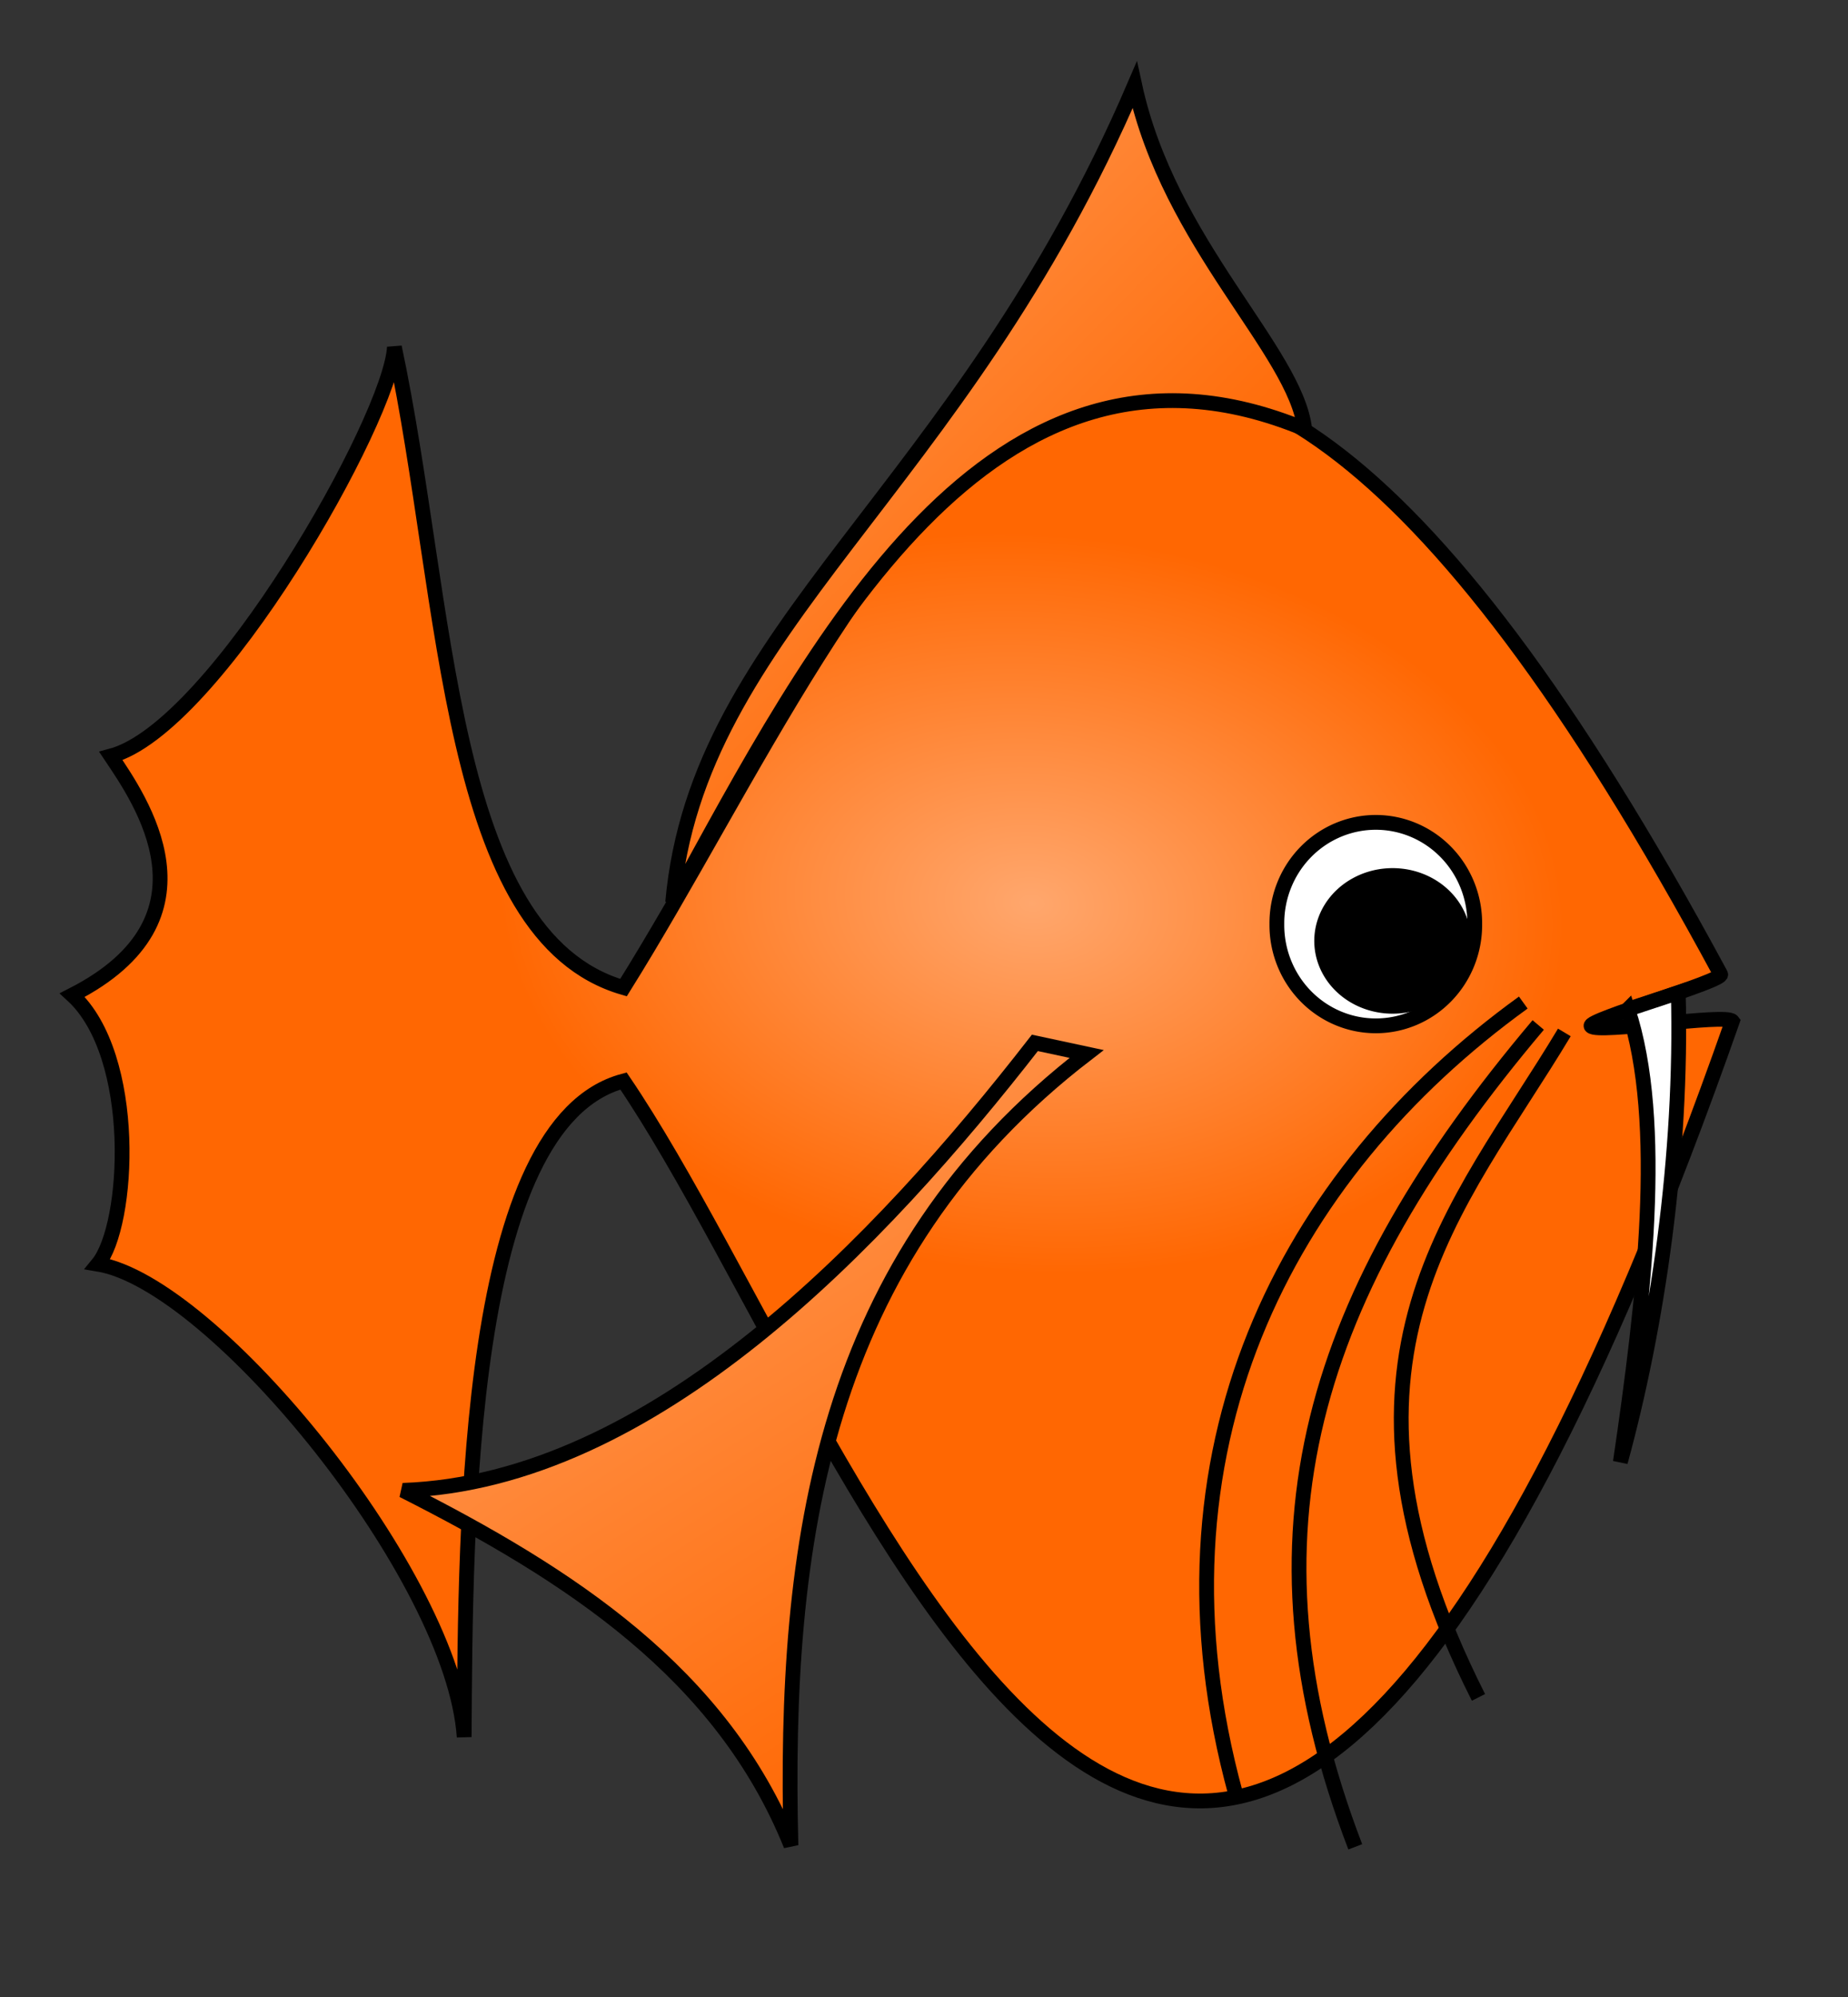 <?xml version="1.0" encoding="UTF-8" standalone="no"?>
<!-- Created with Inkscape (http://www.inkscape.org/) -->

<svg
   xmlns:dc="http://purl.org/dc/elements/1.1/"
   xmlns:cc="http://creativecommons.org/ns#"
   xmlns:rdf="http://www.w3.org/1999/02/22-rdf-syntax-ns#"
   xmlns:svg="http://www.w3.org/2000/svg"
   xmlns="http://www.w3.org/2000/svg"
   xmlns:xlink="http://www.w3.org/1999/xlink"
   xmlns:sodipodi="http://sodipodi.sourceforge.net/DTD/sodipodi-0.dtd"
   xmlns:inkscape="http://www.inkscape.org/namespaces/inkscape"
   width="250"
   height="270"
   id="svg3223"
   version="1.1"
   inkscape:version="0.48.4 r9939"
   sodipodi:docname="fish.svg">
  <rect width="100%" height="100%" fill="#333333" stroke="none"/>
  <defs
     id="defs3225">
    <linearGradient
       id="linearGradient4313">
      <stop
         style="stop-color:#ffa76d;stop-opacity:1;"
         offset="0"
         id="stop4315" />
      <stop
         style="stop-color:#ff6d0b;stop-opacity:1;"
         offset="1"
         id="stop4317" />
    </linearGradient>
    <linearGradient
       id="linearGradient4297">
      <stop
         style="stop-color:#ffa76d;stop-opacity:1;"
         offset="0"
         id="stop4299" />
      <stop
         style="stop-color:#ff6702;stop-opacity:1;"
         offset="1"
         id="stop4301" />
    </linearGradient>
    <linearGradient
       id="linearGradient4297-7">
      <stop
         style="stop-color:#ffa76d;stop-opacity:1;"
         offset="0"
         id="stop4299-5" />
      <stop
         style="stop-color:#ff6702;stop-opacity:1;"
         offset="1"
         id="stop4301-9" />
    </linearGradient>
    <linearGradient
       id="linearGradient4313-0">
      <stop
         style="stop-color:#ffa76d;stop-opacity:1;"
         offset="0"
         id="stop4315-2" />
      <stop
         style="stop-color:#ff6d0b;stop-opacity:1;"
         offset="1"
         id="stop4317-4" />
    </linearGradient>
    <radialGradient
       inkscape:collect="always"
       xlink:href="#linearGradient4297-7"
       id="radialGradient4303-7"
       cx="121.952"
       cy="134.745"
       fx="121.952"
       fy="134.745"
       r="113.287"
       gradientTransform="matrix(1,0,0,0.633,0,49.451)"
       gradientUnits="userSpaceOnUse" />
    <linearGradient
       id="linearGradient4348">
      <stop
         style="stop-color:#ffa76d;stop-opacity:1;"
         offset="0"
         id="stop4350" />
      <stop
         style="stop-color:#ff6702;stop-opacity:1;"
         offset="1"
         id="stop4352" />
    </linearGradient>
    <linearGradient
       id="linearGradient4297-4">
      <stop
         style="stop-color:#ffa76d;stop-opacity:1;"
         offset="0"
         id="stop4299-9" />
      <stop
         style="stop-color:#ff6702;stop-opacity:1;"
         offset="1"
         id="stop4301-4" />
    </linearGradient>
    <linearGradient
       id="linearGradient4313-9">
      <stop
         style="stop-color:#ffa76d;stop-opacity:1;"
         offset="0"
         id="stop4315-3" />
      <stop
         style="stop-color:#ff6d0b;stop-opacity:1;"
         offset="1"
         id="stop4317-7" />
    </linearGradient>
    <radialGradient
       inkscape:collect="always"
       xlink:href="#linearGradient4297-4"
       id="radialGradient4303-77"
       cx="121.952"
       cy="134.745"
       fx="121.952"
       fy="134.745"
       r="113.287"
       gradientTransform="matrix(1,0,0,0.633,0,49.451)"
       gradientUnits="userSpaceOnUse" />
    <linearGradient
       id="linearGradient4348-3">
      <stop
         style="stop-color:#ffa76d;stop-opacity:1;"
         offset="0"
         id="stop4350-9" />
      <stop
         style="stop-color:#ff6702;stop-opacity:1;"
         offset="1"
         id="stop4352-6" />
    </linearGradient>
    <linearGradient
       id="linearGradient4297-9">
      <stop
         style="stop-color:#ffa76d;stop-opacity:1;"
         offset="0"
         id="stop4299-6" />
      <stop
         style="stop-color:#ff6702;stop-opacity:1;"
         offset="1"
         id="stop4301-0" />
    </linearGradient>
    <linearGradient
       id="linearGradient4313-2">
      <stop
         style="stop-color:#ffa76d;stop-opacity:1;"
         offset="0"
         id="stop4315-1" />
      <stop
         style="stop-color:#ff6d0b;stop-opacity:1;"
         offset="1"
         id="stop4317-2" />
    </linearGradient>
    <radialGradient
       inkscape:collect="always"
       xlink:href="#linearGradient4297-9"
       id="radialGradient4303-8"
       cx="121.952"
       cy="134.745"
       fx="121.952"
       fy="134.745"
       r="113.287"
       gradientTransform="matrix(1,0,0,0.633,0,49.451)"
       gradientUnits="userSpaceOnUse" />
    <linearGradient
       id="linearGradient4348-0">
      <stop
         style="stop-color:#ffa76d;stop-opacity:1;"
         offset="0"
         id="stop4350-1" />
      <stop
         style="stop-color:#ff6702;stop-opacity:1;"
         offset="1"
         id="stop4352-67" />
    </linearGradient>
    <linearGradient
       id="linearGradient4297-1">
      <stop
         style="stop-color:#ffa76d;stop-opacity:1;"
         offset="0"
         id="stop4299-0" />
      <stop
         style="stop-color:#ff6702;stop-opacity:1;"
         offset="1"
         id="stop4301-5" />
    </linearGradient>
    <radialGradient
       inkscape:collect="always"
       xlink:href="#linearGradient4297-1"
       id="radialGradient4303-0"
       cx="139.452"
       cy="99.2"
       fx="139.452"
       fy="99.2"
       r="113.287"
       gradientTransform="matrix(0.635,0.052,-0.036,0.439,54.498,61.442)"
       gradientUnits="userSpaceOnUse" />
    <linearGradient
       id="linearGradient4485">
      <stop
         style="stop-color:#ffa76d;stop-opacity:1;"
         offset="0"
         id="stop4487" />
      <stop
         style="stop-color:#ff6702;stop-opacity:1;"
         offset="1"
         id="stop4489" />
    </linearGradient>
    <linearGradient
       id="linearGradient4313-4">
      <stop
         style="stop-color:#ffa76d;stop-opacity:1;"
         offset="0"
         id="stop4315-7" />
      <stop
         style="stop-color:#ff6d0b;stop-opacity:1;"
         offset="1"
         id="stop4317-1" />
    </linearGradient>
    <linearGradient
       id="linearGradient4297-3">
      <stop
         style="stop-color:#ffa76d;stop-opacity:1;"
         offset="0"
         id="stop4299-90" />
      <stop
         style="stop-color:#ff6702;stop-opacity:1;"
         offset="1"
         id="stop4301-49" />
    </linearGradient>
    <radialGradient
       inkscape:collect="always"
       xlink:href="#linearGradient4297-3"
       id="radialGradient4303-4"
       cx="139.452"
       cy="99.2"
       fx="139.452"
       fy="99.2"
       r="113.287"
       gradientTransform="matrix(0.635,0.052,-0.036,0.439,54.498,61.442)"
       gradientUnits="userSpaceOnUse" />
    <linearGradient
       id="linearGradient4485-7">
      <stop
         style="stop-color:#ffa76d;stop-opacity:1;"
         offset="0"
         id="stop4487-2" />
      <stop
         style="stop-color:#ff6702;stop-opacity:1;"
         offset="1"
         id="stop4489-2" />
    </linearGradient>
    <linearGradient
       id="linearGradient4313-5">
      <stop
         style="stop-color:#ffa76d;stop-opacity:1;"
         offset="0"
         id="stop4315-9" />
      <stop
         style="stop-color:#ff6d0b;stop-opacity:1;"
         offset="1"
         id="stop4317-6" />
    </linearGradient>
    <linearGradient
       id="linearGradient4297-39">
      <stop
         style="stop-color:#ffa76d;stop-opacity:1;"
         offset="0"
         id="stop4299-2" />
      <stop
         style="stop-color:#ff6702;stop-opacity:1;"
         offset="1"
         id="stop4301-01" />
    </linearGradient>
    <radialGradient
       inkscape:collect="always"
       xlink:href="#linearGradient4297-39"
       id="radialGradient4303-87"
       cx="139.452"
       cy="99.2"
       fx="139.452"
       fy="99.2"
       r="113.287"
       gradientTransform="matrix(0.635,0.052,-0.036,0.439,54.498,61.442)"
       gradientUnits="userSpaceOnUse" />
    <linearGradient
       id="linearGradient4485-8">
      <stop
         style="stop-color:#ffa76d;stop-opacity:1;"
         offset="0"
         id="stop4487-1" />
      <stop
         style="stop-color:#ff6702;stop-opacity:1;"
         offset="1"
         id="stop4489-4" />
    </linearGradient>
    <linearGradient
       id="linearGradient4313-04">
      <stop
         style="stop-color:#ffa76d;stop-opacity:1;"
         offset="0"
         id="stop4315-0" />
      <stop
         style="stop-color:#ff6d0b;stop-opacity:1;"
         offset="1"
         id="stop4317-20" />
    </linearGradient>
    <linearGradient
       id="linearGradient4297-2">
      <stop
         style="stop-color:#ffa76d;stop-opacity:1;"
         offset="0"
         id="stop4299-8" />
      <stop
         style="stop-color:#ff6702;stop-opacity:1;"
         offset="1"
         id="stop4301-6" />
    </linearGradient>
    <linearGradient
       id="linearGradient4313-6">
      <stop
         style="stop-color:#ffa76d;stop-opacity:1;"
         offset="0"
         id="stop4315-96" />
      <stop
         style="stop-color:#ff6d0b;stop-opacity:1;"
         offset="1"
         id="stop4317-42" />
    </linearGradient>
    <radialGradient
       inkscape:collect="always"
       xlink:href="#linearGradient4297-2"
       id="radialGradient4303-9"
       cx="139.452"
       cy="99.2"
       fx="139.452"
       fy="99.2"
       r="113.287"
       gradientTransform="matrix(0.635,0.052,-0.036,0.439,54.498,61.442)"
       gradientUnits="userSpaceOnUse" />
    <linearGradient
       id="linearGradient4631">
      <stop
         style="stop-color:#ffa76d;stop-opacity:1;"
         offset="0"
         id="stop4633" />
      <stop
         style="stop-color:#ff6702;stop-opacity:1;"
         offset="1"
         id="stop4635" />
    </linearGradient>
    <linearGradient
       inkscape:collect="always"
       xlink:href="#linearGradient4297-2"
       id="linearGradient4766"
       gradientUnits="userSpaceOnUse"
       gradientTransform="translate(0.117,9.894)"
       x1="58.383"
       y1="123.856"
       x2="126.383"
       y2="229.856" />
    <linearGradient
       inkscape:collect="always"
       xlink:href="#linearGradient4313-6"
       id="linearGradient4775"
       gradientUnits="userSpaceOnUse"
       gradientTransform="translate(-15,-28)"
       x1="97"
       y1="32.25"
       x2="168.5"
       y2="102.75" />
    <radialGradient
       inkscape:collect="always"
       xlink:href="#linearGradient4297-2"
       id="radialGradient4778"
       gradientUnits="userSpaceOnUse"
       gradientTransform="matrix(0.635,0.052,-0.036,0.439,54.614,71.337)"
       cx="139.452"
       cy="99.2"
       fx="139.452"
       fy="99.2"
       r="113.287" />
    <linearGradient
       inkscape:collect="always"
       xlink:href="#linearGradient4297"
       id="linearGradient4798"
       gradientUnits="userSpaceOnUse"
       x1="58.383"
       y1="123.856"
       x2="126.383"
       y2="229.856"
       gradientTransform="translate(0,10)" />
    <linearGradient
       inkscape:collect="always"
       xlink:href="#linearGradient4313"
       id="linearGradient4807"
       gradientUnits="userSpaceOnUse"
       x1="97"
       y1="32.25"
       x2="168.5"
       y2="102.75"
       gradientTransform="translate(-0.117,10.106)" />
    <radialGradient
       inkscape:collect="always"
       xlink:href="#linearGradient4297"
       id="radialGradient4810"
       gradientUnits="userSpaceOnUse"
       gradientTransform="matrix(0.635,0.052,-0.036,0.439,54.498,71.442)"
       cx="139.452"
       cy="99.2"
       fx="139.452"
       fy="99.2"
       r="113.287" />
    <linearGradient
       id="linearGradient4297-2-1">
      <stop
         style="stop-color:#ffa76d;stop-opacity:1;"
         offset="0"
         id="stop4299-8-3" />
      <stop
         style="stop-color:#ff6702;stop-opacity:1;"
         offset="1"
         id="stop4301-6-0" />
    </linearGradient>
    <linearGradient
       id="linearGradient4313-6-6">
      <stop
         style="stop-color:#ffa76d;stop-opacity:1;"
         offset="0"
         id="stop4315-96-5" />
      <stop
         style="stop-color:#ff6d0b;stop-opacity:1;"
         offset="1"
         id="stop4317-42-3" />
    </linearGradient>
    <radialGradient
       inkscape:collect="always"
       xlink:href="#linearGradient4297-2-1"
       id="radialGradient4778-0"
       gradientUnits="userSpaceOnUse"
       gradientTransform="matrix(0.635,0.052,-0.036,0.439,54.614,71.337)"
       cx="139.452"
       cy="99.2"
       fx="139.452"
       fy="99.2"
       r="113.287" />
    <linearGradient
       id="linearGradient4832">
      <stop
         style="stop-color:#ffa76d;stop-opacity:1;"
         offset="0"
         id="stop4834" />
      <stop
         style="stop-color:#ff6702;stop-opacity:1;"
         offset="1"
         id="stop4836" />
    </linearGradient>
    <linearGradient
       inkscape:collect="always"
       xlink:href="#linearGradient4313-03"
       id="linearGradient4807-0"
       gradientUnits="userSpaceOnUse"
       x1="97"
       y1="32.25"
       x2="168.5"
       y2="102.75"
       gradientTransform="translate(-0.117,10.106)" />
    <linearGradient
       id="linearGradient4313-03">
      <stop
         style="stop-color:#ffa76d;stop-opacity:1;"
         offset="0"
         id="stop4315-12" />
      <stop
         style="stop-color:#ff6d0b;stop-opacity:1;"
         offset="1"
         id="stop4317-8" />
    </linearGradient>
    <linearGradient
       id="linearGradient4297-2-0">
      <stop
         style="stop-color:#ffa76d;stop-opacity:1;"
         offset="0"
         id="stop4299-8-4" />
      <stop
         style="stop-color:#ff6702;stop-opacity:1;"
         offset="1"
         id="stop4301-6-9" />
    </linearGradient>
    <linearGradient
       id="linearGradient4313-6-62">
      <stop
         style="stop-color:#ffa76d;stop-opacity:1;"
         offset="0"
         id="stop4315-96-6" />
      <stop
         style="stop-color:#ff6d0b;stop-opacity:1;"
         offset="1"
         id="stop4317-42-8" />
    </linearGradient>
    <radialGradient
       inkscape:collect="always"
       xlink:href="#linearGradient4297-2-0"
       id="radialGradient4778-4"
       gradientUnits="userSpaceOnUse"
       gradientTransform="matrix(0.635,0.052,-0.036,0.439,54.614,71.337)"
       cx="139.452"
       cy="99.2"
       fx="139.452"
       fy="99.2"
       r="113.287" />
    <linearGradient
       id="linearGradient4952">
      <stop
         style="stop-color:#ffa76d;stop-opacity:1;"
         offset="0"
         id="stop4954" />
      <stop
         style="stop-color:#ff6702;stop-opacity:1;"
         offset="1"
         id="stop4956" />
    </linearGradient>
    <linearGradient
       inkscape:collect="always"
       xlink:href="#linearGradient4297-2-0-1"
       id="linearGradient4766-3-1"
       gradientUnits="userSpaceOnUse"
       gradientTransform="translate(0.117,9.894)"
       x1="58.383"
       y1="123.856"
       x2="126.383"
       y2="229.856" />
    <linearGradient
       id="linearGradient4297-2-0-1">
      <stop
         style="stop-color:#ffa76d;stop-opacity:1;"
         offset="0"
         id="stop4299-8-4-0" />
      <stop
         style="stop-color:#ff6702;stop-opacity:1;"
         offset="1"
         id="stop4301-6-9-5" />
    </linearGradient>
    <linearGradient
       inkscape:collect="always"
       xlink:href="#linearGradient4313-6-62-9"
       id="linearGradient4775-3-5"
       gradientUnits="userSpaceOnUse"
       gradientTransform="translate(-15,-28)"
       x1="97"
       y1="32.25"
       x2="168.5"
       y2="102.75" />
    <linearGradient
       id="linearGradient4313-6-62-9">
      <stop
         style="stop-color:#ffa76d;stop-opacity:1;"
         offset="0"
         id="stop4315-96-6-7" />
      <stop
         style="stop-color:#ff6d0b;stop-opacity:1;"
         offset="1"
         id="stop4317-42-8-7" />
    </linearGradient>
    <radialGradient
       inkscape:collect="always"
       xlink:href="#linearGradient4297-2-0-1"
       id="radialGradient5067-2"
       gradientUnits="userSpaceOnUse"
       gradientTransform="matrix(0.635,0.052,-0.036,0.439,54.614,71.337)"
       cx="139.452"
       cy="99.2"
       fx="139.452"
       fy="99.2"
       r="113.287" />
    <linearGradient
       id="linearGradient5225">
      <stop
         style="stop-color:#ffa76d;stop-opacity:1;"
         offset="0"
         id="stop5227" />
      <stop
         style="stop-color:#ff6702;stop-opacity:1;"
         offset="1"
         id="stop5229" />
    </linearGradient>
    <radialGradient
       r="113.287"
       fy="99.2"
       fx="139.452"
       cy="99.2"
       cx="139.452"
       gradientTransform="matrix(0.635,0.052,-0.036,0.439,54.614,71.337)"
       gradientUnits="userSpaceOnUse"
       id="radialGradient5240"
       xlink:href="#linearGradient4297-2-0-1"
       inkscape:collect="always" />
    <linearGradient
       y2="102.75"
       x2="168.5"
       y1="32.25"
       x1="97"
       gradientTransform="translate(-4.75,19.5)"
       gradientUnits="userSpaceOnUse"
       id="linearGradient4913-4"
       xlink:href="#linearGradient4313-03-1"
       inkscape:collect="always" />
    <linearGradient
       id="linearGradient4313-03-1">
      <stop
         style="stop-color:#ffa76d;stop-opacity:1;"
         offset="0"
         id="stop4315-12-2" />
      <stop
         style="stop-color:#ff6d0b;stop-opacity:1;"
         offset="1"
         id="stop4317-8-0" />
    </linearGradient>
    <linearGradient
       y2="102.75"
       x2="168.5"
       y1="32.25"
       x1="97"
       gradientTransform="translate(-4.75,19.5)"
       gradientUnits="userSpaceOnUse"
       id="linearGradient5306"
       xlink:href="#linearGradient4313-03-1"
       inkscape:collect="always" />
    <linearGradient
       y2="102.75"
       x2="168.5"
       y1="32.25"
       x1="97"
       gradientTransform="translate(-4.75,19.5)"
       gradientUnits="userSpaceOnUse"
       id="linearGradient5306-0"
       xlink:href="#linearGradient4313-03-1-2"
       inkscape:collect="always" />
    <linearGradient
       id="linearGradient4313-03-1-2">
      <stop
         style="stop-color:#ffa76d;stop-opacity:1;"
         offset="0"
         id="stop4315-12-2-7" />
      <stop
         style="stop-color:#ff6d0b;stop-opacity:1;"
         offset="1"
         id="stop4317-8-0-6" />
    </linearGradient>
    <linearGradient
       inkscape:collect="always"
       xlink:href="#linearGradient4297-2-0-1-1"
       id="linearGradient4766-3-1-2"
       gradientUnits="userSpaceOnUse"
       gradientTransform="translate(0.117,9.894)"
       x1="58.383"
       y1="123.856"
       x2="126.383"
       y2="229.856" />
    <linearGradient
       id="linearGradient4297-2-0-1-1">
      <stop
         style="stop-color:#ffa76d;stop-opacity:1;"
         offset="0"
         id="stop4299-8-4-0-9" />
      <stop
         style="stop-color:#ff6702;stop-opacity:1;"
         offset="1"
         id="stop4301-6-9-5-8" />
    </linearGradient>
    <radialGradient
       r="113.287"
       fy="99.2"
       fx="139.452"
       cy="99.2"
       cx="139.452"
       gradientTransform="matrix(0.635,0.052,-0.036,0.439,54.614,71.337)"
       gradientUnits="userSpaceOnUse"
       id="radialGradient5240-0"
       xlink:href="#linearGradient4297-2-0-1-1"
       inkscape:collect="always" />
    <linearGradient
       id="linearGradient3180">
      <stop
         style="stop-color:#ffa76d;stop-opacity:1;"
         offset="0"
         id="stop3182" />
      <stop
         style="stop-color:#ff6702;stop-opacity:1;"
         offset="1"
         id="stop3184" />
    </linearGradient>
    <radialGradient
       r="113.287"
       fy="99.2"
       fx="139.452"
       cy="99.2"
       cx="139.452"
       gradientTransform="matrix(0.635,0.052,-0.036,0.439,54.614,71.337)"
       gradientUnits="userSpaceOnUse"
       id="radialGradient3195"
       xlink:href="#linearGradient4297-2-0-1-1"
       inkscape:collect="always" />
    <linearGradient
       id="linearGradient4297-2-4">
      <stop
         style="stop-color:#ffa76d;stop-opacity:1;"
         offset="0"
         id="stop4299-8-8" />
      <stop
         style="stop-color:#ff6702;stop-opacity:1;"
         offset="1"
         id="stop4301-6-8" />
    </linearGradient>
    <linearGradient
       inkscape:collect="always"
       xlink:href="#linearGradient4313-6-3"
       id="linearGradient4775-30"
       gradientUnits="userSpaceOnUse"
       gradientTransform="translate(-15,-28)"
       x1="97"
       y1="32.25"
       x2="168.5"
       y2="102.75" />
    <linearGradient
       id="linearGradient4313-6-3">
      <stop
         style="stop-color:#ffa76d;stop-opacity:1;"
         offset="0"
         id="stop4315-96-4" />
      <stop
         style="stop-color:#ff6d0b;stop-opacity:1;"
         offset="1"
         id="stop4317-42-1" />
    </linearGradient>
    <radialGradient
       inkscape:collect="always"
       xlink:href="#linearGradient4297-2-4"
       id="radialGradient4778-9"
       gradientUnits="userSpaceOnUse"
       gradientTransform="matrix(0.635,0.052,-0.036,0.439,54.614,71.337)"
       cx="139.452"
       cy="99.2"
       fx="139.452"
       fy="99.2"
       r="113.287" />
    <linearGradient
       id="linearGradient3265">
      <stop
         style="stop-color:#ffa76d;stop-opacity:1;"
         offset="0"
         id="stop3267" />
      <stop
         style="stop-color:#ff6702;stop-opacity:1;"
         offset="1"
         id="stop3269" />
    </linearGradient>
    <radialGradient
       inkscape:collect="always"
       xlink:href="#linearGradient4297-2-4"
       id="radialGradient3431"
       gradientUnits="userSpaceOnUse"
       gradientTransform="matrix(0.635,0.052,-0.036,0.439,54.614,71.337)"
       cx="139.452"
       cy="99.2"
       fx="139.452"
       fy="99.2"
       r="113.287" />
    <linearGradient
       inkscape:collect="always"
       xlink:href="#linearGradient4297-2-4"
       id="linearGradient3433"
       gradientUnits="userSpaceOnUse"
       gradientTransform="translate(0.117,9.894)"
       x1="58.383"
       y1="123.856"
       x2="126.383"
       y2="229.856" />
  </defs>
  <sodipodi:namedview
     id="base"
     pagecolor="#ffffff"
     bordercolor="#666666"
     borderopacity="1.0"
     inkscape:pageopacity="0.0"
     inkscape:pageshadow="2"
     inkscape:zoom="2"
     inkscape:cx="120.23092"
     inkscape:cy="174.75243"
     inkscape:document-units="px"
     inkscape:current-layer="layer5"
     showgrid="false"
     fit-margin-top="0"
     fit-margin-left="0"
     fit-margin-right="0"
     fit-margin-bottom="0"
     inkscape:window-width="1440"
     inkscape:window-height="849"
     inkscape:window-x="0"
     inkscape:window-y="0"
     inkscape:window-maximized="1" />
  <g
     inkscape:label="base"
     inkscape:groupmode="layer"
     id="layer1"
     transform="translate(0.117,-0.106)"
     style="display:none">
    <path
       style="fill:url(#radialGradient4810);fill-opacity:1;stroke:#000000;stroke-width:2;stroke-linecap:butt;stroke-linejoin:miter;stroke-miterlimit:4;stroke-opacity:1;stroke-dasharray:none;display:inline"
       d="m 35.239,74.035 c -0.489,9.611 -6.167,24.502 -20.355,28.289 3.901,5.825 15.237,21.898 -5.218,32.324 8.956,8.219 7.768,31.135 3.456,36.368 15.833,2.62 14.619,22.805 16.057,44.441 0.168,-29.294 33.825,-63.553 55.053,-69.195 33.166,48.782 145.564,54.585 150.008,-8.081 -0.829,-1.096 -18.276,1.716 -19.108,0.659 -0.641,-0.816 18.162,-6.216 17.52,-7.009 C 179.282,65.976 118.52,78.814 84.231,133.634 60.246,126.684 42.575,108.522 35.239,74.035 z"
       id="path3239-1-3"
       inkscape:connector-curvature="0"
       sodipodi:nodetypes="cccccccsscc" />
    <path
       style="fill:url(#linearGradient4807);fill-opacity:1;stroke:#000000;stroke-width:2;stroke-linecap:butt;stroke-linejoin:miter;stroke-miterlimit:4;stroke-opacity:1;stroke-dasharray:none"
       d="m 191.383,96.106 c -1.248,-10.569 -14.851,-26.012 -14,-45 C 141.168,95.863 131.731,62.27 89.883,125.106 112.692,96.422 148.669,78.38 191.383,96.106 z"
       id="path4244"
       inkscape:connector-curvature="0"
       sodipodi:nodetypes="cccc" />
    <path
       style="fill:#ffffff;stroke:#000000;stroke-width:2;stroke-linecap:butt;stroke-linejoin:miter;stroke-miterlimit:4;stroke-opacity:1;stroke-dasharray:none"
       d="m 220.104,136.561 6.819,-2.253 c 0.577,22.033 -2.821,45.166 -7.836,63.47 3.192,-21.68 6.064,-45.945 1.018,-61.218 z"
       id="path4031"
       inkscape:connector-curvature="0"
       sodipodi:nodetypes="cccc" />
    <path
       transform="translate(-0.117,10.106)"
       sodipodi:type="arc"
       style="color:#000000;fill:#ffffff;stroke:#000000;stroke-width:2;stroke-linecap:butt;stroke-linejoin:miter;stroke-miterlimit:4;stroke-opacity:1;stroke-dasharray:none;stroke-dashoffset:0;marker:none;visibility:visible;display:inline;overflow:visible;enable-background:accumulate"
       id="path3241-2-4"
       sodipodi:cx="186.12061"
       sodipodi:cy="114.94158"
       sodipodi:rx="13.384521"
       sodipodi:ry="13.637059"
       d="m 199.505,114.942 c 0,7.532 -5.992,13.637 -13.385,13.637 -7.392,0 -13.385,-6.106 -13.385,-13.637 0,-7.532 5.992,-13.637 13.385,-13.637 7.392,0 13.385,6.106 13.385,13.637 z" />
    <path
       transform="translate(-0.117,10.106)"
       sodipodi:type="arc"
       style="color:#000000;fill:#000000;fill-opacity:1;fill-rule:nonzero;stroke:#000000;stroke-width:2;stroke-linecap:butt;stroke-linejoin:miter;stroke-miterlimit:4;stroke-opacity:1;stroke-dasharray:none;stroke-dashoffset:0;marker:none;visibility:visible;display:inline;overflow:visible;enable-background:accumulate"
       id="path4013-5-3"
       sodipodi:cx="188.39345"
       sodipodi:cy="117.21442"
       sodipodi:rx="9.5964489"
       sodipodi:ry="8.8388348"
       d="m 197.99,117.214 c 0,4.882 -4.296,8.839 -9.596,8.839 -5.3,0 -9.596,-3.957 -9.596,-8.839 0,-4.882 4.296,-8.839 9.596,-8.839 5.3,0 9.596,3.957 9.596,8.839 z" />
    <path
       style="fill:none;stroke:#000000;stroke-width:2;stroke-linecap:butt;stroke-linejoin:miter;stroke-miterlimit:4;stroke-opacity:1;stroke-dasharray:none;display:inline"
       d="M 205.955,135.654 C 173.668,159 154.349,196.406 167.064,242.73"
       id="path4015-2-0"
       inkscape:connector-curvature="0"
       sodipodi:nodetypes="cc" />
    <path
       style="fill:none;stroke:#000000;stroke-width:2;stroke-linecap:butt;stroke-linejoin:miter;stroke-miterlimit:4;stroke-opacity:1;stroke-dasharray:none;display:inline"
       d="m 207.975,138.684 c -30.524,36.146 -40.994,68.748 -24.749,111.117"
       id="path4019-0-8"
       inkscape:connector-curvature="0"
       sodipodi:nodetypes="cc" />
    <path
       style="fill:none;stroke:#000000;stroke-width:2;stroke-linecap:butt;stroke-linejoin:miter;stroke-miterlimit:4;stroke-opacity:1;stroke-dasharray:none;display:inline"
       d="m 211.51,139.695 c -14.294,23.859 -34.751,44.104 -11.617,89.904"
       id="path4021-1-2"
       inkscape:connector-curvature="0"
       sodipodi:nodetypes="cc" />
    <path
       style="fill:url(#linearGradient4798);fill-opacity:1;stroke:#000000;stroke-width:2;stroke-linecap:butt;stroke-linejoin:miter;stroke-miterlimit:4;stroke-opacity:1;stroke-dasharray:none;display:inline"
       d="m 146.883,142.606 c -35.906,27.605 -41.032,66.203 -40,107 -9.398,-23.292 -29.919,-36.573 -52.5,-48 33.832,-1.169 64.551,-33.565 85.5,-60.5 z"
       id="path4146-0"
       inkscape:connector-curvature="0"
       sodipodi:nodetypes="ccccc" />
  </g>
  <g
     inkscape:groupmode="layer"
     id="layer8"
     inkscape:label="big short"
     style="display:none">
    <path
       style="fill:url(#radialGradient5240);fill-opacity:1;stroke:#000000;stroke-width:2;stroke-linecap:butt;stroke-linejoin:miter;stroke-miterlimit:4;stroke-opacity:1;stroke-dasharray:none;display:inline"
       d="m 53.855,48.929 c -0.489,9.611 -24.667,49.502 -38.855,53.289 3.901,5.825 15.237,21.898 -5.218,32.324 8.956,8.219 7.768,31.135 3.456,36.368 15.833,2.62 47.119,42.305 48.557,63.941 0.168,-29.294 1.325,-83.053 22.553,-88.695 3.623,7.618 112.976,35.992 150.008,-8.081 -0.829,-1.096 -18.276,1.716 -19.108,0.659 -0.641,-0.816 18.294,-6.344 17.52,-7.009 C 162.335,71.214 107.472,105.163 84.348,133.528 60.362,126.579 61.191,83.416 53.855,48.929 z"
       id="path3239-1-3-9-5-3"
       inkscape:connector-curvature="0"
       sodipodi:nodetypes="cccccccsscc" />
    <path
       style="fill:#ffffff;stroke:#000000;stroke-width:2;stroke-linecap:butt;stroke-linejoin:miter;stroke-miterlimit:4;stroke-opacity:1;stroke-dasharray:none;display:inline"
       d="m 220.221,136.455 6.819,-2.253 c 0.577,22.033 -2.821,45.166 -7.836,63.47 3.192,-21.68 6.064,-45.945 1.018,-61.218 z"
       id="path4031-3-2-9"
       inkscape:connector-curvature="0"
       sodipodi:nodetypes="cccc" />
    <path
       sodipodi:type="arc"
       style="color:#000000;fill:#ffffff;stroke:#000000;stroke-width:2;stroke-linecap:butt;stroke-linejoin:miter;stroke-miterlimit:4;stroke-opacity:1;stroke-dasharray:none;stroke-dashoffset:0;marker:none;visibility:visible;display:inline;overflow:visible;enable-background:accumulate"
       id="path3241-2-4-4-6-6"
       sodipodi:cx="186.12061"
       sodipodi:cy="114.94158"
       sodipodi:rx="13.384521"
       sodipodi:ry="13.637059"
       d="m 199.505,114.942 a 13.385,13.637 0 1 1 -26.769,0 13.385,13.637 0 1 1 26.769,0 z"
       transform="translate(0,10)" />
    <path
       sodipodi:type="arc"
       style="color:#000000;fill:#000000;fill-opacity:1;fill-rule:nonzero;stroke:#000000;stroke-width:2;stroke-linecap:butt;stroke-linejoin:miter;stroke-miterlimit:4;stroke-opacity:1;stroke-dasharray:none;stroke-dashoffset:0;marker:none;visibility:visible;display:inline;overflow:visible;enable-background:accumulate"
       id="path4013-5-3-3-0-1"
       sodipodi:cx="188.39345"
       sodipodi:cy="117.21442"
       sodipodi:rx="9.5964489"
       sodipodi:ry="8.8388348"
       d="m 197.99,117.214 a 9.596,8.839 0 1 1 -19.193,0 9.596,8.839 0 1 1 19.193,0 z"
       transform="translate(0,10)" />
    <path
       style="fill:none;stroke:#000000;stroke-width:2;stroke-linecap:butt;stroke-linejoin:miter;stroke-miterlimit:4;stroke-opacity:1;stroke-dasharray:none;display:inline"
       d="m 206.071,135.548 c -32.287,23.346 -51.606,60.752 -38.891,107.076"
       id="path4015-2-0-0-2-3"
       inkscape:connector-curvature="0"
       sodipodi:nodetypes="cc" />
    <path
       style="fill:none;stroke:#000000;stroke-width:2;stroke-linecap:butt;stroke-linejoin:miter;stroke-miterlimit:4;stroke-opacity:1;stroke-dasharray:none;display:inline"
       d="m 208.091,138.579 c -30.524,36.146 -40.994,68.748 -24.749,111.117"
       id="path4019-0-8-2-9-8"
       inkscape:connector-curvature="0"
       sodipodi:nodetypes="cc" />
    <path
       style="fill:none;stroke:#000000;stroke-width:2;stroke-linecap:butt;stroke-linejoin:miter;stroke-miterlimit:4;stroke-opacity:1;stroke-dasharray:none;display:inline"
       d="m 211.627,139.589 c -14.294,23.859 -34.751,44.104 -11.617,89.904"
       id="path4021-1-2-1-2-0"
       inkscape:connector-curvature="0"
       sodipodi:nodetypes="cc" />
    <path
       style="fill:url(#linearGradient4766-3-1);fill-opacity:1;stroke:#000000;stroke-width:2;stroke-linecap:butt;stroke-linejoin:miter;stroke-miterlimit:4;stroke-opacity:1;stroke-dasharray:none;display:inline"
       d="m 147,142.5 c -35.906,27.605 -41.032,66.203 -40,107 -9.398,-23.292 -29.919,-36.573 -52.5,-48 33.832,-1.169 64.551,-33.565 85.5,-60.5 z"
       id="path4146-0-2-4-3"
       inkscape:connector-curvature="0"
       sodipodi:nodetypes="ccccc" />
    <path
       style="fill:url(#linearGradient5306);fill-opacity:1;stroke:#000000;stroke-width:2;stroke-linecap:butt;stroke-linejoin:miter;stroke-miterlimit:4;stroke-opacity:1;stroke-dasharray:none;display:inline"
       d="m 189.25,104.5 c -1.248,-10.569 -18.851,-28.512 -18,-47.5 -36.215,44.757 -45.153,13.664 -85,75 25.309,-26.684 61.786,-42.225 103,-27.5 z"
       id="path4244-5-6"
       inkscape:connector-curvature="0"
       sodipodi:nodetypes="cccc" />
  </g>
  <g
     inkscape:groupmode="layer"
     id="layer5"
     inkscape:label="big tall"
     style="display:inline">
    <path
       style="fill:url(#radialGradient4778);fill-opacity:1;stroke:#000000;stroke-width:2;stroke-linecap:butt;stroke-linejoin:miter;stroke-miterlimit:4;stroke-opacity:1;stroke-dasharray:none;display:inline"
       d="m 53.355,46.929 c -0.489,9.611 -24.167,51.502 -38.355,55.289 3.901,5.825 15.237,21.898 -5.218,32.324 8.956,8.219 7.768,31.135 3.456,36.368 15.833,2.62 48.119,42.305 49.557,63.941 0.168,-29.294 0.325,-83.053 21.553,-88.695 33.166,48.782 78.064,196.585 150.008,-8.081 -0.829,-1.096 -18.276,1.716 -19.108,0.659 -0.641,-0.816 18.004,-6.111 17.52,-7.009 C 151.399,-19.13 118.636,78.708 84.348,133.528 60.362,126.579 60.691,81.416 53.355,46.929 z"
       id="path3239-1-3-9"
       inkscape:connector-curvature="0"
       sodipodi:nodetypes="cccccccsscc" />
    <path
       style="fill:url(#linearGradient4775);fill-opacity:1;stroke:#000000;stroke-width:2;stroke-linecap:butt;stroke-linejoin:miter;stroke-miterlimit:4;stroke-opacity:1;stroke-dasharray:none;display:inline"
       d="M 176.5,58 C 175.252,47.431 158.149,32.988 153.5,11.5 129.785,66.757 94.347,84.664 91,122 109.809,87.816 133.786,40.275 176.5,58 z"
       id="path4244-3"
       inkscape:connector-curvature="0"
       sodipodi:nodetypes="cccc" />
    <path
       style="fill:#ffffff;stroke:#000000;stroke-width:2;stroke-linecap:butt;stroke-linejoin:miter;stroke-miterlimit:4;stroke-opacity:1;stroke-dasharray:none;display:inline"
       d="m 220.221,136.455 6.819,-2.253 c 0.577,22.033 -2.821,45.166 -7.836,63.47 3.192,-21.68 6.064,-45.945 1.018,-61.218 z"
       id="path4031-3"
       inkscape:connector-curvature="0"
       sodipodi:nodetypes="cccc" />
    <path
       sodipodi:type="arc"
       style="color:#000000;fill:#ffffff;stroke:#000000;stroke-width:2;stroke-linecap:butt;stroke-linejoin:miter;stroke-miterlimit:4;stroke-opacity:1;stroke-dasharray:none;stroke-dashoffset:0;marker:none;visibility:visible;display:inline;overflow:visible;enable-background:accumulate"
       id="path3241-2-4-4"
       sodipodi:cx="186.12061"
       sodipodi:cy="114.94158"
       sodipodi:rx="13.384521"
       sodipodi:ry="13.637059"
       d="m 199.505,114.942 a 13.385,13.637 0 1 1 -26.769,0 13.385,13.637 0 1 1 26.769,0 z"
       transform="translate(0,10)" />
    <path
       sodipodi:type="arc"
       style="color:#000000;fill:#000000;fill-opacity:1;fill-rule:nonzero;stroke:#000000;stroke-width:2;stroke-linecap:butt;stroke-linejoin:miter;stroke-miterlimit:4;stroke-opacity:1;stroke-dasharray:none;stroke-dashoffset:0;marker:none;visibility:visible;display:inline;overflow:visible;enable-background:accumulate"
       id="path4013-5-3-3"
       sodipodi:cx="188.39345"
       sodipodi:cy="117.21442"
       sodipodi:rx="9.5964489"
       sodipodi:ry="8.8388348"
       d="m 197.99,117.214 a 9.596,8.839 0 1 1 -19.193,0 9.596,8.839 0 1 1 19.193,0 z"
       transform="translate(0,10)" />
    <path
       style="fill:none;stroke:#000000;stroke-width:2;stroke-linecap:butt;stroke-linejoin:miter;stroke-miterlimit:4;stroke-opacity:1;stroke-dasharray:none;display:inline"
       d="m 206.071,135.548 c -32.287,23.346 -51.606,60.752 -38.891,107.076"
       id="path4015-2-0-0"
       inkscape:connector-curvature="0"
       sodipodi:nodetypes="cc" />
    <path
       style="fill:none;stroke:#000000;stroke-width:2;stroke-linecap:butt;stroke-linejoin:miter;stroke-miterlimit:4;stroke-opacity:1;stroke-dasharray:none;display:inline"
       d="m 208.091,138.579 c -30.524,36.146 -40.994,68.748 -24.749,111.117"
       id="path4019-0-8-2"
       inkscape:connector-curvature="0"
       sodipodi:nodetypes="cc" />
    <path
       style="fill:none;stroke:#000000;stroke-width:2;stroke-linecap:butt;stroke-linejoin:miter;stroke-miterlimit:4;stroke-opacity:1;stroke-dasharray:none;display:inline"
       d="m 211.627,139.589 c -14.294,23.859 -34.751,44.104 -11.617,89.904"
       id="path4021-1-2-1"
       inkscape:connector-curvature="0"
       sodipodi:nodetypes="cc" />
    <path
       style="fill:url(#linearGradient4766);fill-opacity:1;stroke:#000000;stroke-width:2;stroke-linecap:butt;stroke-linejoin:miter;stroke-miterlimit:4;stroke-opacity:1;stroke-dasharray:none;display:inline"
       d="m 147,142.5 c -35.906,27.605 -41.032,66.203 -40,107 -9.398,-23.292 -29.919,-36.573 -52.5,-48 33.832,-1.169 64.551,-33.565 85.5,-60.5 z"
       id="path4146-0-2"
       inkscape:connector-curvature="0"
       sodipodi:nodetypes="ccccc" />
  </g>
  <g
     inkscape:groupmode="layer"
     id="layer7"
     inkscape:label="small tall"
     style="display:none">
    <path
       style="fill:url(#radialGradient3431);fill-opacity:1;stroke:#000000;stroke-width:2;stroke-linecap:butt;stroke-linejoin:miter;stroke-miterlimit:4;stroke-opacity:1;stroke-dasharray:none;display:inline"
       d="m 63.355,104.929 c -0.489,9.611 -8.667,12.502 -15.855,13.289 3.901,5.825 9.737,9.898 -10.718,20.324 8.956,8.219 14.268,13.635 9.956,18.868 15.833,2.62 12.119,17.305 14.557,20.441 0.168,-13.294 1.825,-26.053 23.053,-31.695 33.166,48.782 78.064,196.585 150.008,-8.081 -0.829,-1.096 -18.276,1.716 -19.108,0.659 -0.641,-0.816 18.004,-6.111 17.52,-7.009 C 151.399,-19.13 118.636,78.708 84.348,133.528 60.362,126.579 67.691,118.416 63.355,104.929 z"
       id="path3239-1-3-9-4"
       inkscape:connector-curvature="0"
       sodipodi:nodetypes="cccccccsscc" />
    <path
       style="fill:url(#linearGradient4775-30);fill-opacity:1;stroke:#000000;stroke-width:2;stroke-linecap:butt;stroke-linejoin:miter;stroke-miterlimit:4;stroke-opacity:1;stroke-dasharray:none;display:inline"
       d="M 176.5,58 C 168.252,49.931 159.649,53.988 155,32.5 139.285,64.257 97.847,71.164 91,122 109.809,87.816 133.786,40.275 176.5,58 z"
       id="path4244-3-4"
       inkscape:connector-curvature="0"
       sodipodi:nodetypes="cccc" />
    <path
       style="fill:#ffffff;stroke:#000000;stroke-width:2;stroke-linecap:butt;stroke-linejoin:miter;stroke-miterlimit:4;stroke-opacity:1;stroke-dasharray:none;display:inline"
       d="m 220.221,136.455 6.819,-2.253 c 0.577,22.033 -2.821,45.166 -7.836,63.47 3.192,-21.68 6.064,-45.945 1.018,-61.218 z"
       id="path4031-3-8"
       inkscape:connector-curvature="0"
       sodipodi:nodetypes="cccc" />
    <path
       sodipodi:type="arc"
       style="color:#000000;fill:#ffffff;stroke:#000000;stroke-width:2;stroke-linecap:butt;stroke-linejoin:miter;stroke-miterlimit:4;stroke-opacity:1;stroke-dasharray:none;stroke-dashoffset:0;marker:none;visibility:visible;display:inline;overflow:visible;enable-background:accumulate"
       id="path3241-2-4-4-7"
       sodipodi:cx="186.12061"
       sodipodi:cy="114.94158"
       sodipodi:rx="13.384521"
       sodipodi:ry="13.637059"
       d="m 199.505,114.942 a 13.385,13.637 0 1 1 -26.769,0 13.385,13.637 0 1 1 26.769,0 z"
       transform="translate(0,10)" />
    <path
       sodipodi:type="arc"
       style="color:#000000;fill:#000000;fill-opacity:1;fill-rule:nonzero;stroke:#000000;stroke-width:2;stroke-linecap:butt;stroke-linejoin:miter;stroke-miterlimit:4;stroke-opacity:1;stroke-dasharray:none;stroke-dashoffset:0;marker:none;visibility:visible;display:inline;overflow:visible;enable-background:accumulate"
       id="path4013-5-3-3-7"
       sodipodi:cx="188.39345"
       sodipodi:cy="117.21442"
       sodipodi:rx="9.5964489"
       sodipodi:ry="8.8388348"
       d="m 197.99,117.214 a 9.596,8.839 0 1 1 -19.193,0 9.596,8.839 0 1 1 19.193,0 z"
       transform="translate(0,10)" />
    <path
       style="fill:none;stroke:#000000;stroke-width:2;stroke-linecap:butt;stroke-linejoin:miter;stroke-miterlimit:4;stroke-opacity:1;stroke-dasharray:none;display:inline"
       d="m 206.071,135.548 c -32.287,23.346 -51.606,60.752 -38.891,107.076"
       id="path4015-2-0-0-3"
       inkscape:connector-curvature="0"
       sodipodi:nodetypes="cc" />
    <path
       style="fill:none;stroke:#000000;stroke-width:2;stroke-linecap:butt;stroke-linejoin:miter;stroke-miterlimit:4;stroke-opacity:1;stroke-dasharray:none;display:inline"
       d="m 208.091,138.579 c -30.524,36.146 -40.994,68.748 -24.749,111.117"
       id="path4019-0-8-2-0"
       inkscape:connector-curvature="0"
       sodipodi:nodetypes="cc" />
    <path
       style="fill:none;stroke:#000000;stroke-width:2;stroke-linecap:butt;stroke-linejoin:miter;stroke-miterlimit:4;stroke-opacity:1;stroke-dasharray:none;display:inline"
       d="m 211.627,139.589 c -14.294,23.859 -34.751,44.104 -11.617,89.904"
       id="path4021-1-2-1-8"
       inkscape:connector-curvature="0"
       sodipodi:nodetypes="cc" />
    <path
       style="fill:url(#linearGradient3433);fill-opacity:1;stroke:#000000;stroke-width:2;stroke-linecap:butt;stroke-linejoin:miter;stroke-miterlimit:4;stroke-opacity:1;stroke-dasharray:none;display:inline"
       d="m 147,142.5 c -19.906,27.605 -8.532,54.703 -9.5,66.5 -12.398,-31.292 -23.919,-38.073 -46.5,-49.5 27.832,2.831 43.551,-12.565 49,-18.5 z"
       id="path4146-0-2-4"
       inkscape:connector-curvature="0"
       sodipodi:nodetypes="ccccc" />
  </g>
  <g
     inkscape:groupmode="layer"
     id="layer6"
     inkscape:label="small short"
     style="display:none">
    <path
       style="fill:url(#radialGradient3195);fill-opacity:1;stroke:#000000;stroke-width:2;stroke-linecap:butt;stroke-linejoin:miter;stroke-miterlimit:4;stroke-opacity:1;stroke-dasharray:none;display:inline"
       d="m 63.355,104.929 c -0.989,7.611 -3.667,11.002 -16.855,13.289 3.901,5.825 8.737,9.398 -10.718,20.324 8.956,8.219 15.268,12.135 10.456,19.368 13.833,1.62 11.619,6.305 14.557,18.941 3.168,-28.294 19.325,-29.553 23.553,-30.695 3.623,7.618 112.976,35.992 150.008,-8.081 -0.829,-1.096 -18.276,1.716 -19.108,0.659 -0.641,-0.816 18.294,-6.344 17.52,-7.009 -70.432,-60.509 -125.295,-26.56 -148.419,1.805 -20.485,-3.449 -17.157,-11.112 -20.992,-28.599 z"
       id="path3239-1-3-9-5-3-5"
       inkscape:connector-curvature="0"
       sodipodi:nodetypes="cccccccsscc" />
    <path
       style="fill:#ffffff;stroke:#000000;stroke-width:2;stroke-linecap:butt;stroke-linejoin:miter;stroke-miterlimit:4;stroke-opacity:1;stroke-dasharray:none;display:inline"
       d="m 220.221,136.455 6.819,-2.253 c 0.577,22.033 -2.821,45.166 -7.836,63.47 3.192,-21.68 6.064,-45.945 1.018,-61.218 z"
       id="path4031-3-2-9-1"
       inkscape:connector-curvature="0"
       sodipodi:nodetypes="cccc" />
    <path
       sodipodi:type="arc"
       style="color:#000000;fill:#ffffff;stroke:#000000;stroke-width:2;stroke-linecap:butt;stroke-linejoin:miter;stroke-miterlimit:4;stroke-opacity:1;stroke-dasharray:none;stroke-dashoffset:0;marker:none;visibility:visible;display:inline;overflow:visible;enable-background:accumulate"
       id="path3241-2-4-4-6-6-9"
       sodipodi:cx="186.12061"
       sodipodi:cy="114.94158"
       sodipodi:rx="13.384521"
       sodipodi:ry="13.637059"
       d="m 199.505,114.942 a 13.385,13.637 0 1 1 -26.769,0 13.385,13.637 0 1 1 26.769,0 z"
       transform="translate(0,10)" />
    <path
       sodipodi:type="arc"
       style="color:#000000;fill:#000000;fill-opacity:1;fill-rule:nonzero;stroke:#000000;stroke-width:2;stroke-linecap:butt;stroke-linejoin:miter;stroke-miterlimit:4;stroke-opacity:1;stroke-dasharray:none;stroke-dashoffset:0;marker:none;visibility:visible;display:inline;overflow:visible;enable-background:accumulate"
       id="path4013-5-3-3-0-1-2"
       sodipodi:cx="188.39345"
       sodipodi:cy="117.21442"
       sodipodi:rx="9.5964489"
       sodipodi:ry="8.8388348"
       d="m 197.99,117.214 a 9.596,8.839 0 1 1 -19.193,0 9.596,8.839 0 1 1 19.193,0 z"
       transform="translate(0,10)" />
    <path
       style="fill:none;stroke:#000000;stroke-width:2;stroke-linecap:butt;stroke-linejoin:miter;stroke-miterlimit:4;stroke-opacity:1;stroke-dasharray:none;display:inline"
       d="m 206.071,135.548 c -32.287,23.346 -51.606,60.752 -38.891,107.076"
       id="path4015-2-0-0-2-3-5"
       inkscape:connector-curvature="0"
       sodipodi:nodetypes="cc" />
    <path
       style="fill:none;stroke:#000000;stroke-width:2;stroke-linecap:butt;stroke-linejoin:miter;stroke-miterlimit:4;stroke-opacity:1;stroke-dasharray:none;display:inline"
       d="m 208.091,138.579 c -30.524,36.146 -40.994,68.748 -24.749,111.117"
       id="path4019-0-8-2-9-8-6"
       inkscape:connector-curvature="0"
       sodipodi:nodetypes="cc" />
    <path
       style="fill:none;stroke:#000000;stroke-width:2;stroke-linecap:butt;stroke-linejoin:miter;stroke-miterlimit:4;stroke-opacity:1;stroke-dasharray:none;display:inline"
       d="m 211.627,139.589 c -14.294,23.859 -34.751,44.104 -11.617,89.904"
       id="path4021-1-2-1-2-0-5"
       inkscape:connector-curvature="0"
       sodipodi:nodetypes="cc" />
    <path
       style="fill:url(#linearGradient4766-3-1-2);fill-opacity:1;stroke:#000000;stroke-width:2;stroke-linecap:butt;stroke-linejoin:miter;stroke-miterlimit:4;stroke-opacity:1;stroke-dasharray:none;display:inline"
       d="m 147,142.5 c -19.906,27.605 -8.532,54.703 -9.5,66.5 -12.398,-31.292 -23.919,-38.073 -46.5,-49.5 27.832,2.831 43.551,-12.565 49,-18.5 z"
       id="path4146-0-2-4-3-2"
       inkscape:connector-curvature="0"
       sodipodi:nodetypes="ccccc" />
    <path
       style="fill:url(#linearGradient5306-0);fill-opacity:1;stroke:#000000;stroke-width:2;stroke-linecap:butt;stroke-linejoin:miter;stroke-miterlimit:4;stroke-opacity:1;stroke-dasharray:none;display:inline"
       d="m 189.25,104.5 c -6.748,-5.069 -11.851,-9.012 -12,-22 -31.215,24.257 -52.153,-1.836 -91,49.5 25.309,-26.684 61.786,-42.225 103,-27.5 z"
       id="path4244-5-6-1"
       inkscape:connector-curvature="0"
       sodipodi:nodetypes="cccc" />
  </g>
</svg>
